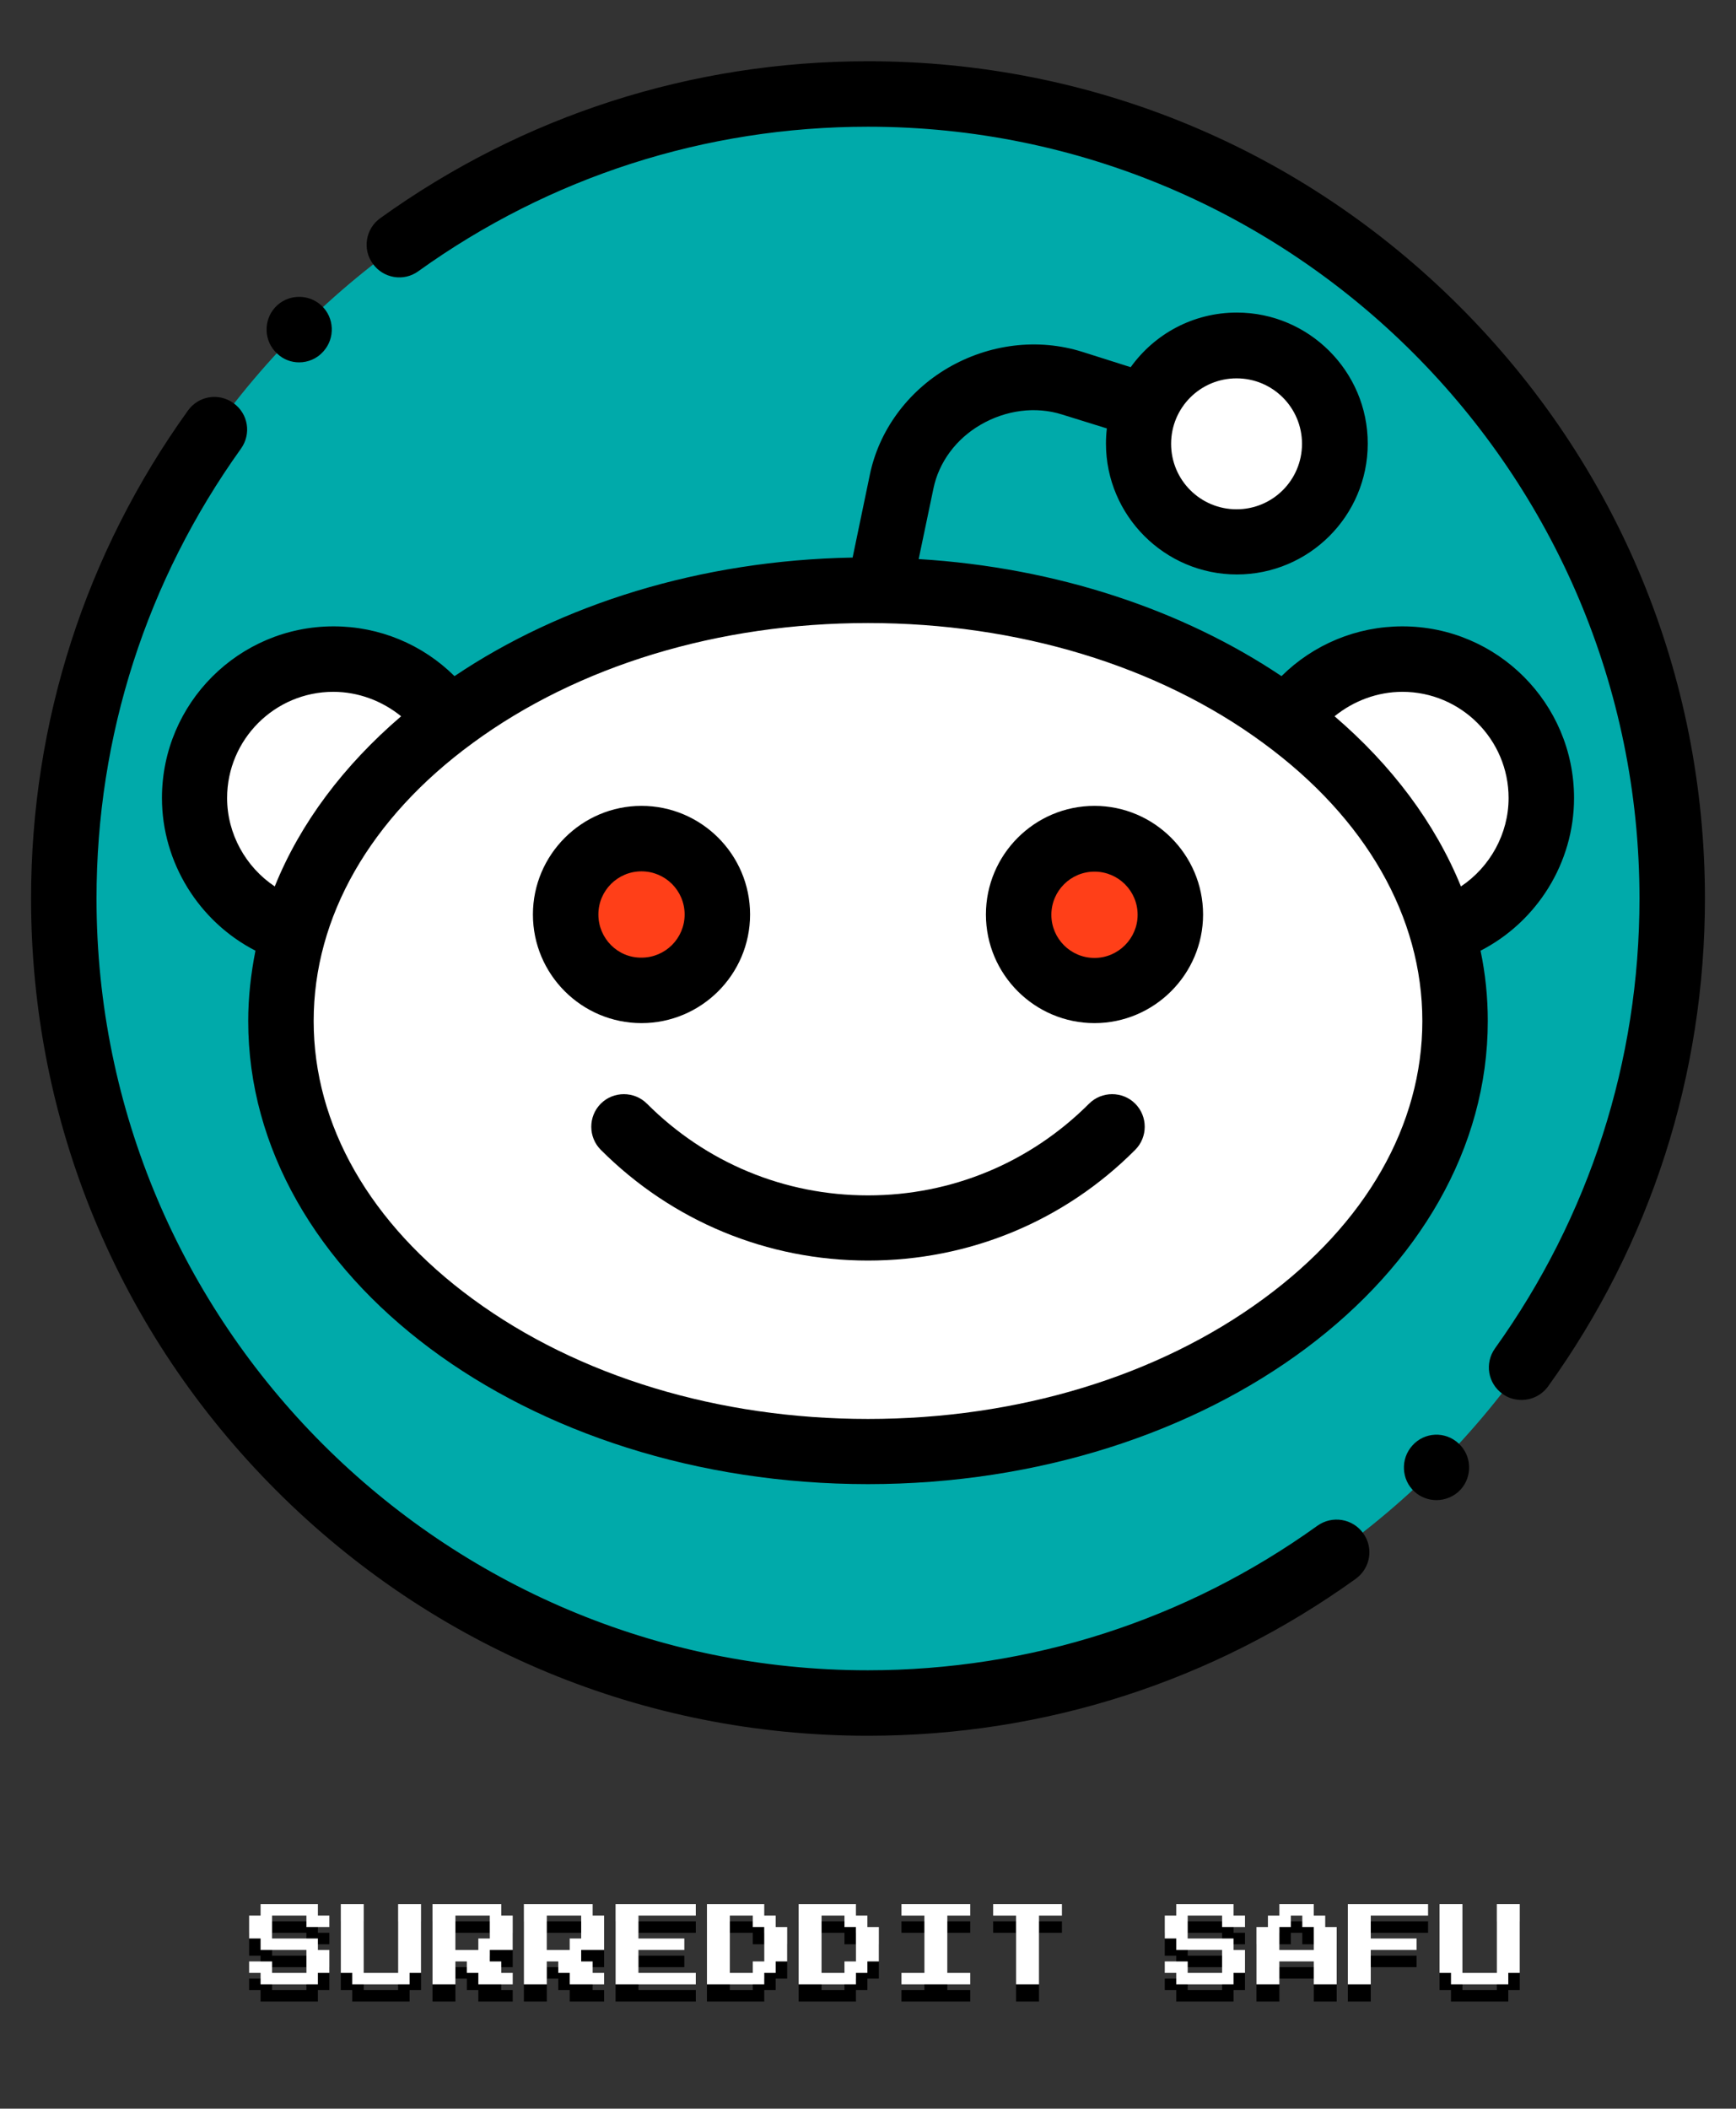 <?xml version="1.0" encoding="utf-8"?>
<!-- Generator: Adobe Illustrator 25.2.1, SVG Export Plug-In . SVG Version: 6.00 Build 0)  -->
<svg version="1.1" id="Capa_1" xmlns="http://www.w3.org/2000/svg" xmlns:xlink="http://www.w3.org/1999/xlink" x="0px" y="0px"
	 viewBox="0 0 575.6 698.9" style="enable-background:new 0 0 575.6 698.9;" xml:space="preserve">
<rect x="0" y="0" width="575.6" height="698.9" fill="#333333" stroke="none"/>
<style type="text/css">
	.st0{fill-rule:evenodd;clip-rule:evenodd;fill:#FFFFFF;}
	.st1{fill-rule:evenodd;clip-rule:evenodd;fill:#00AAAA;}
	.st2{fill-rule:evenodd;clip-rule:evenodd;fill:#FF3F18;}
	.st3{enable-background:new    ;}
	.st4{fill:#FFFFFF;}
</style>
<g>
	<g>
		<g>
			<path class="st0" d="M442.5,147.1c0-18-14.6-32.5-32.5-32.5c-13.6,0-25.2,8.3-30.1,20.2c-1.6,3.8-2.4,8-2.4,12.3
				c0,18,14.6,32.5,32.5,32.5C428,179.6,442.5,165,442.5,147.1z"/>
			<path class="st1" d="M379.9,134.7c4.9-11.8,16.5-20.2,30.1-20.2c18,0,32.5,14.6,32.5,32.5c0,18-14.6,32.5-32.5,32.5
				c-18,0-32.5-14.6-32.5-32.5C377.5,142.7,378.3,138.6,379.9,134.7z M291.4,195.7c53.1,0.7,101,17,135.5,42.9
				c8.3-12.2,22.2-20.1,38.1-20.1c25.4,0,46,20.6,46,46c0,20.8-13.8,38.4-32.8,44.1c2.8,9.6,4.2,19.5,4.2,29.7
				c0,78.8-87.2,142.7-194.7,142.7S93.1,417.2,93.1,338.4c0-10.2,1.5-20.2,4.2-29.7c-19-5.7-32.8-23.3-32.8-44.1
				c0-25.4,20.6-46,46-46c15.8,0,29.8,8,38.1,20.1c35.3-26.5,84.6-42.9,139.2-42.9C289,195.7,290.2,195.7,291.4,195.7z M554.4,297.8
				c0-147.3-119.4-266.6-266.6-266.6S21.1,150.6,21.1,297.8s119.4,266.6,266.6,266.6S554.4,445.1,554.4,297.8z"/>
			<path class="st0" d="M148.6,238.6c-8.3-12.2-22.2-20.1-38.1-20.1c-25.4,0-46,20.6-46,46c0,20.8,13.8,38.4,32.8,44.1
				C105.1,281.7,123.3,257.6,148.6,238.6z"/>
			<path class="st0" d="M287.8,195.7c-54.5,0-103.8,16.4-139.2,42.9c-25.3,19-43.5,43.1-51.3,70c-2.8,9.6-4.2,19.5-4.2,29.7
				c0,78.8,87.2,142.7,194.7,142.7s194.7-63.9,194.7-142.7c0-10.2-1.5-20.1-4.2-29.7c-7.8-26.9-26-51.1-51.3-70
				c-34.6-25.9-82.4-42.2-135.5-42.9C290.2,195.7,289,195.7,287.8,195.7z M212.7,277.9c13.9,0,25.2,11.3,25.2,25.2
				c0,13.9-11.3,25.2-25.2,25.2s-25.2-11.3-25.2-25.2C187.5,289.2,198.8,277.9,212.7,277.9z M337.7,303.1
				c0-13.9,11.3-25.2,25.2-25.2s25.2,11.3,25.2,25.2c0,13.9-11.3,25.2-25.2,25.2S337.7,317,337.7,303.1z"/>
			<path class="st2" d="M388,303.1c0,13.9-11.3,25.2-25.2,25.2s-25.2-11.3-25.2-25.2c0-13.9,11.3-25.2,25.2-25.2
				S388,289.2,388,303.1z"/>
			<path class="st2" d="M237.9,303.1c0,13.9-11.3,25.2-25.2,25.2s-25.2-11.3-25.2-25.2c0-13.9,11.3-25.2,25.2-25.2
				C226.6,277.9,237.9,289.2,237.9,303.1z"/>
			<path class="st0" d="M427,238.6c25.3,19,43.5,43.1,51.3,70c19-5.7,32.8-23.3,32.8-44.1c0-25.4-20.6-46-46-46
				C449.2,218.5,435.2,226.4,427,238.6z"/>
		</g>
		<path d="M521.9,264.5c0-31.4-25.5-56.9-56.9-56.9c-15.2,0-29.5,6-40.1,16.5c-32.5-21.8-74.3-36-120.3-38.8l4.9-23.4
			c1.8-8.7,7.5-16.4,15.6-21.1c8.4-4.9,18.3-6.2,27.1-3.4L367,142c-0.2,1.7-0.3,3.3-0.3,5c0,23.9,19.5,43.4,43.4,43.4
			s43.4-19.4,43.4-43.4c0-23.9-19.5-43.4-43.4-43.4c-14.5,0-27.3,7.1-35.2,18.1l-16.1-5.1c-14.7-4.6-30.9-2.6-44.6,5.4
			c-13.4,7.9-22.8,20.8-25.8,35.4l-5.7,27.4c-50.6,0.9-96.8,15.6-132,39.3c-10.6-10.5-24.9-16.5-40.1-16.5
			c-31.4,0-56.9,25.5-56.9,56.9c0,21.4,12.3,41,31,50.6c-1.5,7.6-2.4,15.4-2.4,23.3c0,84.7,92.2,153.5,205.5,153.5
			S493.3,423,493.3,338.4c0-7.9-0.8-15.7-2.4-23.3C509.6,305.5,521.9,286,521.9,264.5z M410,125.4c12,0,21.7,9.7,21.7,21.7
			s-9.7,21.7-21.7,21.7s-21.7-9.7-21.7-21.7S398,125.4,410,125.4z M465,229.3c19.4,0,35.2,15.8,35.2,35.2c0,11.9-6.2,22.9-15.8,29.3
			c-8.6-21.1-23-40.2-41.9-56.4C448.8,232.3,456.7,229.3,465,229.3z M75.3,264.5c0-19.4,15.8-35.2,35.2-35.2c8.3,0,16.2,3,22.5,8.1
			c-18.9,16.2-33.4,35.3-41.9,56.4C81.5,287.4,75.3,276.4,75.3,264.5z M418.9,430.5c-35,25.7-81.6,39.8-131.1,39.8
			s-96.1-14.1-131.1-39.8c-34-24.9-52.7-57.6-52.7-92.1s18.7-67.2,52.7-92.1c35-25.7,81.6-39.8,131.1-39.8s96.2,14.1,131.1,39.8
			c34,24.9,52.7,57.6,52.7,92.1S452.9,405.6,418.9,430.5z"/>
		<path d="M248.7,303.1c0-19.9-16.2-36-36-36s-36,16.2-36,36c0,19.9,16.2,36,36,36S248.7,323,248.7,303.1z M198.4,303.1
			c0-7.9,6.4-14.3,14.3-14.3c7.9,0,14.3,6.4,14.3,14.3s-6.4,14.3-14.3,14.3C204.8,317.5,198.4,311,198.4,303.1z"/>
		<path d="M362.9,267.1c-19.9,0-36,16.2-36,36c0,19.9,16.2,36,36,36s36-16.2,36-36C398.9,283.3,382.7,267.1,362.9,267.1z
			 M362.9,317.5c-7.9,0-14.3-6.4-14.3-14.3s6.4-14.3,14.3-14.3s14.3,6.4,14.3,14.3C377.2,311,370.8,317.5,362.9,317.5z"/>
		<path d="M361.1,365.8c-19.6,19.6-45.6,30.4-73.3,30.4s-53.7-10.8-73.3-30.4c-4.2-4.2-11.1-4.2-15.3,0s-4.2,11.1,0,15.3
			c23.7,23.7,55.2,36.7,88.6,36.7c33.5,0,65-13,88.6-36.7c4.2-4.2,4.2-11.1,0-15.3C372.2,361.6,365.3,361.6,361.1,365.8z"/>
		<path d="M436.8,505.7c-43.6,31.3-95.2,47.9-149.1,47.9C146.7,553.6,32,438.9,32,297.8c0-53.9,16.6-105.4,47.9-149.1
			c3.5-4.9,2.4-11.6-2.5-15.1s-11.6-2.4-15.1,2.5c-34,47.3-52,103.3-52,161.7c0,74.1,28.9,143.8,81.3,196.2s122.1,81.3,196.2,81.3
			c58.5,0,114.4-18,161.7-52c4.9-3.5,6-10.3,2.5-15.1C448.5,503.3,441.7,502.2,436.8,505.7z"/>
		<path d="M484,101.6c-52.4-52.4-122.1-81.3-196.2-81.3c-58.5,0-114.4,18-161.7,52c-4.9,3.5-6,10.3-2.5,15.1
			c3.5,4.9,10.3,6,15.1,2.5C182.3,58.6,233.9,42,287.8,42c141.1,0,255.8,114.8,255.8,255.8c0,53.9-16.6,105.4-47.9,149.1
			c-3.5,4.9-2.4,11.6,2.5,15.1c1.9,1.4,4.1,2,6.3,2c3.4,0,6.7-1.6,8.8-4.5c34-47.3,52-103.3,52-161.7
			C565.3,223.7,536.4,154,484,101.6z"/>
		<path d="M99.2,120.1c2.9,0,5.9-1.2,8-3.6c4-4.4,3.7-11.3-0.7-15.3s-11.3-3.7-15.3,0.7l0,0c-4,4.4-3.7,11.3,0.7,15.3
			C94,119.2,96.6,120.1,99.2,120.1z"/>
		<path d="M468.3,479.1L468.3,479.1c-4,4.4-3.7,11.3,0.7,15.3c2.1,1.9,4.7,2.8,7.3,2.8c2.9,0,5.9-1.2,8-3.5c4-4.4,3.7-11.3-0.7-15.3
			C479.2,474.3,472.3,474.6,468.3,479.1z"/>
	</g>
	<g>
		<g class="st3">
			<path d="M86.4,663.4v-3.8h-3.8v-3.8h7.6v3.8h11.4V652H86.4v-3.8h-3.8v-7.6h3.8v-3.8h19v3.8h3.8v3.8h-7.6v-3.8H90.2v7.6h15.2v3.8
				h3.8v7.6h-3.8v3.8H86.4z"/>
			<path d="M116.8,663.4v-3.8H113v-22.8h7.6v22.8H132v-22.8h7.6v22.8h-3.8v3.8H116.8z"/>
			<path d="M143.4,663.4v-26.6h22.8v3.8h3.8V652h-7.6v3.8h3.8v3.8h3.8v3.8h-11.4v-3.8h-3.8v-3.8H151v7.6H143.4z M151,652h7.6v-3.8
				h3.8v-7.6H151V652z"/>
			<path d="M173.7,663.4v-26.6h22.8v3.8h3.8V652h-7.6v3.8h3.8v3.8h3.8v3.8h-11.4v-3.8h-3.8v-3.8h-3.8v7.6H173.7z M181.3,652h7.6
				v-3.8h3.8v-7.6h-11.4V652z"/>
			<path d="M204.1,663.4v-26.6h26.6v3.8h-19v7.6h15.2v3.8h-15.2v7.6h19v3.8H204.1z"/>
			<path d="M234.4,663.4v-26.6h19v3.8h3.8v3.8h3.8v11.4h-3.8v3.8h-3.8v3.8H234.4z M242,659.6h7.6v-3.8h3.8v-11.4h-3.8v-3.8H242
				V659.6z"/>
			<path d="M264.8,663.4v-26.6h19v3.8h3.8v3.8h3.8v11.4h-3.8v3.8h-3.8v3.8H264.8z M272.4,659.6h7.6v-3.8h3.8v-11.4H280v-3.8h-7.6
				V659.6z"/>
			<path d="M298.9,663.4v-3.8h7.6v-19h-7.6v-3.8h22.8v3.8h-7.6v19h7.6v3.8H298.9z"/>
			<path d="M336.9,663.4v-22.8h-7.6v-3.8h22.8v3.8h-7.6v22.8H336.9z"/>
			<path d="M390,663.4v-3.8h-3.8v-3.8h7.6v3.8h11.4V652H390v-3.8h-3.8v-7.6h3.8v-3.8h19v3.8h3.8v3.8h-7.6v-3.8h-11.4v7.6H409v3.8
				h3.8v7.6H409v3.8H390z"/>
			<path d="M416.6,663.4v-19h3.8v-3.8h3.8v-3.8h11.4v3.8h3.8v3.8h3.8v19h-7.6v-7.6h-11.4v7.6H416.6z M424.2,652h11.4v-7.6h-3.8v-3.8
				H428v3.8h-3.8V652z"/>
			<path d="M446.9,663.4v-26.6h26.6v3.8h-19v7.6h15.2v3.8h-15.2v11.4H446.9z"/>
			<path d="M481.1,663.4v-3.8h-3.8v-22.8h7.6v22.8h11.4v-22.8h7.6v22.8h-3.8v3.8H481.1z"/>
		</g>
		<g class="st3">
			<path class="st4" d="M86.4,657.7v-3.8h-3.8v-3.8h7.6v3.8h11.4v-7.6H86.4v-3.8h-3.8v-7.6h3.8v-3.8h19v3.8h3.8v3.8h-7.6v-3.8H90.2
				v7.6h15.2v3.8h3.8v7.6h-3.8v3.8H86.4z"/>
			<path class="st4" d="M116.8,657.7v-3.8H113v-22.8h7.6v22.8H132v-22.8h7.6v22.8h-3.8v3.8H116.8z"/>
			<path class="st4" d="M143.4,657.7v-26.6h22.8v3.8h3.8v11.4h-7.6v3.8h3.8v3.8h3.8v3.8h-11.4v-3.8h-3.8v-3.8H151v7.6H143.4z
				 M151,646.3h7.6v-3.8h3.8v-7.6H151V646.3z"/>
			<path class="st4" d="M173.7,657.7v-26.6h22.8v3.8h3.8v11.4h-7.6v3.8h3.8v3.8h3.8v3.8h-11.4v-3.8h-3.8v-3.8h-3.8v7.6H173.7z
				 M181.3,646.3h7.6v-3.8h3.8v-7.6h-11.4V646.3z"/>
			<path class="st4" d="M204.1,657.7v-26.6h26.6v3.8h-19v7.6h15.2v3.8h-15.2v7.6h19v3.8H204.1z"/>
			<path class="st4" d="M234.4,657.7v-26.6h19v3.8h3.8v3.8h3.8v11.4h-3.8v3.8h-3.8v3.8H234.4z M242,653.9h7.6v-3.8h3.8v-11.4h-3.8
				v-3.8H242V653.9z"/>
			<path class="st4" d="M264.8,657.7v-26.6h19v3.8h3.8v3.8h3.8v11.4h-3.8v3.8h-3.8v3.8H264.8z M272.4,653.9h7.6v-3.8h3.8v-11.4H280
				v-3.8h-7.6V653.9z"/>
			<path class="st4" d="M298.9,657.7v-3.8h7.6v-19h-7.6v-3.8h22.8v3.8h-7.6v19h7.6v3.8H298.9z"/>
			<path class="st4" d="M336.9,657.7v-22.8h-7.6v-3.8h22.8v3.8h-7.6v22.8H336.9z"/>
			<path class="st4" d="M390,657.7v-3.8h-3.8v-3.8h7.6v3.8h11.4v-7.6H390v-3.8h-3.8v-7.6h3.8v-3.8h19v3.8h3.8v3.8h-7.6v-3.8h-11.4
				v7.6H409v3.8h3.8v7.6H409v3.8H390z"/>
			<path class="st4" d="M416.6,657.7v-19h3.8v-3.8h3.8v-3.8h11.4v3.8h3.8v3.8h3.8v19h-7.6v-7.6h-11.4v7.6H416.6z M424.2,646.3h11.4
				v-7.6h-3.8v-3.8H428v3.8h-3.8V646.3z"/>
			<path class="st4" d="M446.9,657.7v-26.6h26.6v3.8h-19v7.6h15.2v3.8h-15.2v11.4H446.9z"/>
			<path class="st4" d="M481.1,657.7v-3.8h-3.8v-22.8h7.6v22.8h11.4v-22.8h7.6v22.8h-3.8v3.8H481.1z"/>
		</g>
	</g>
</g>
</svg>
